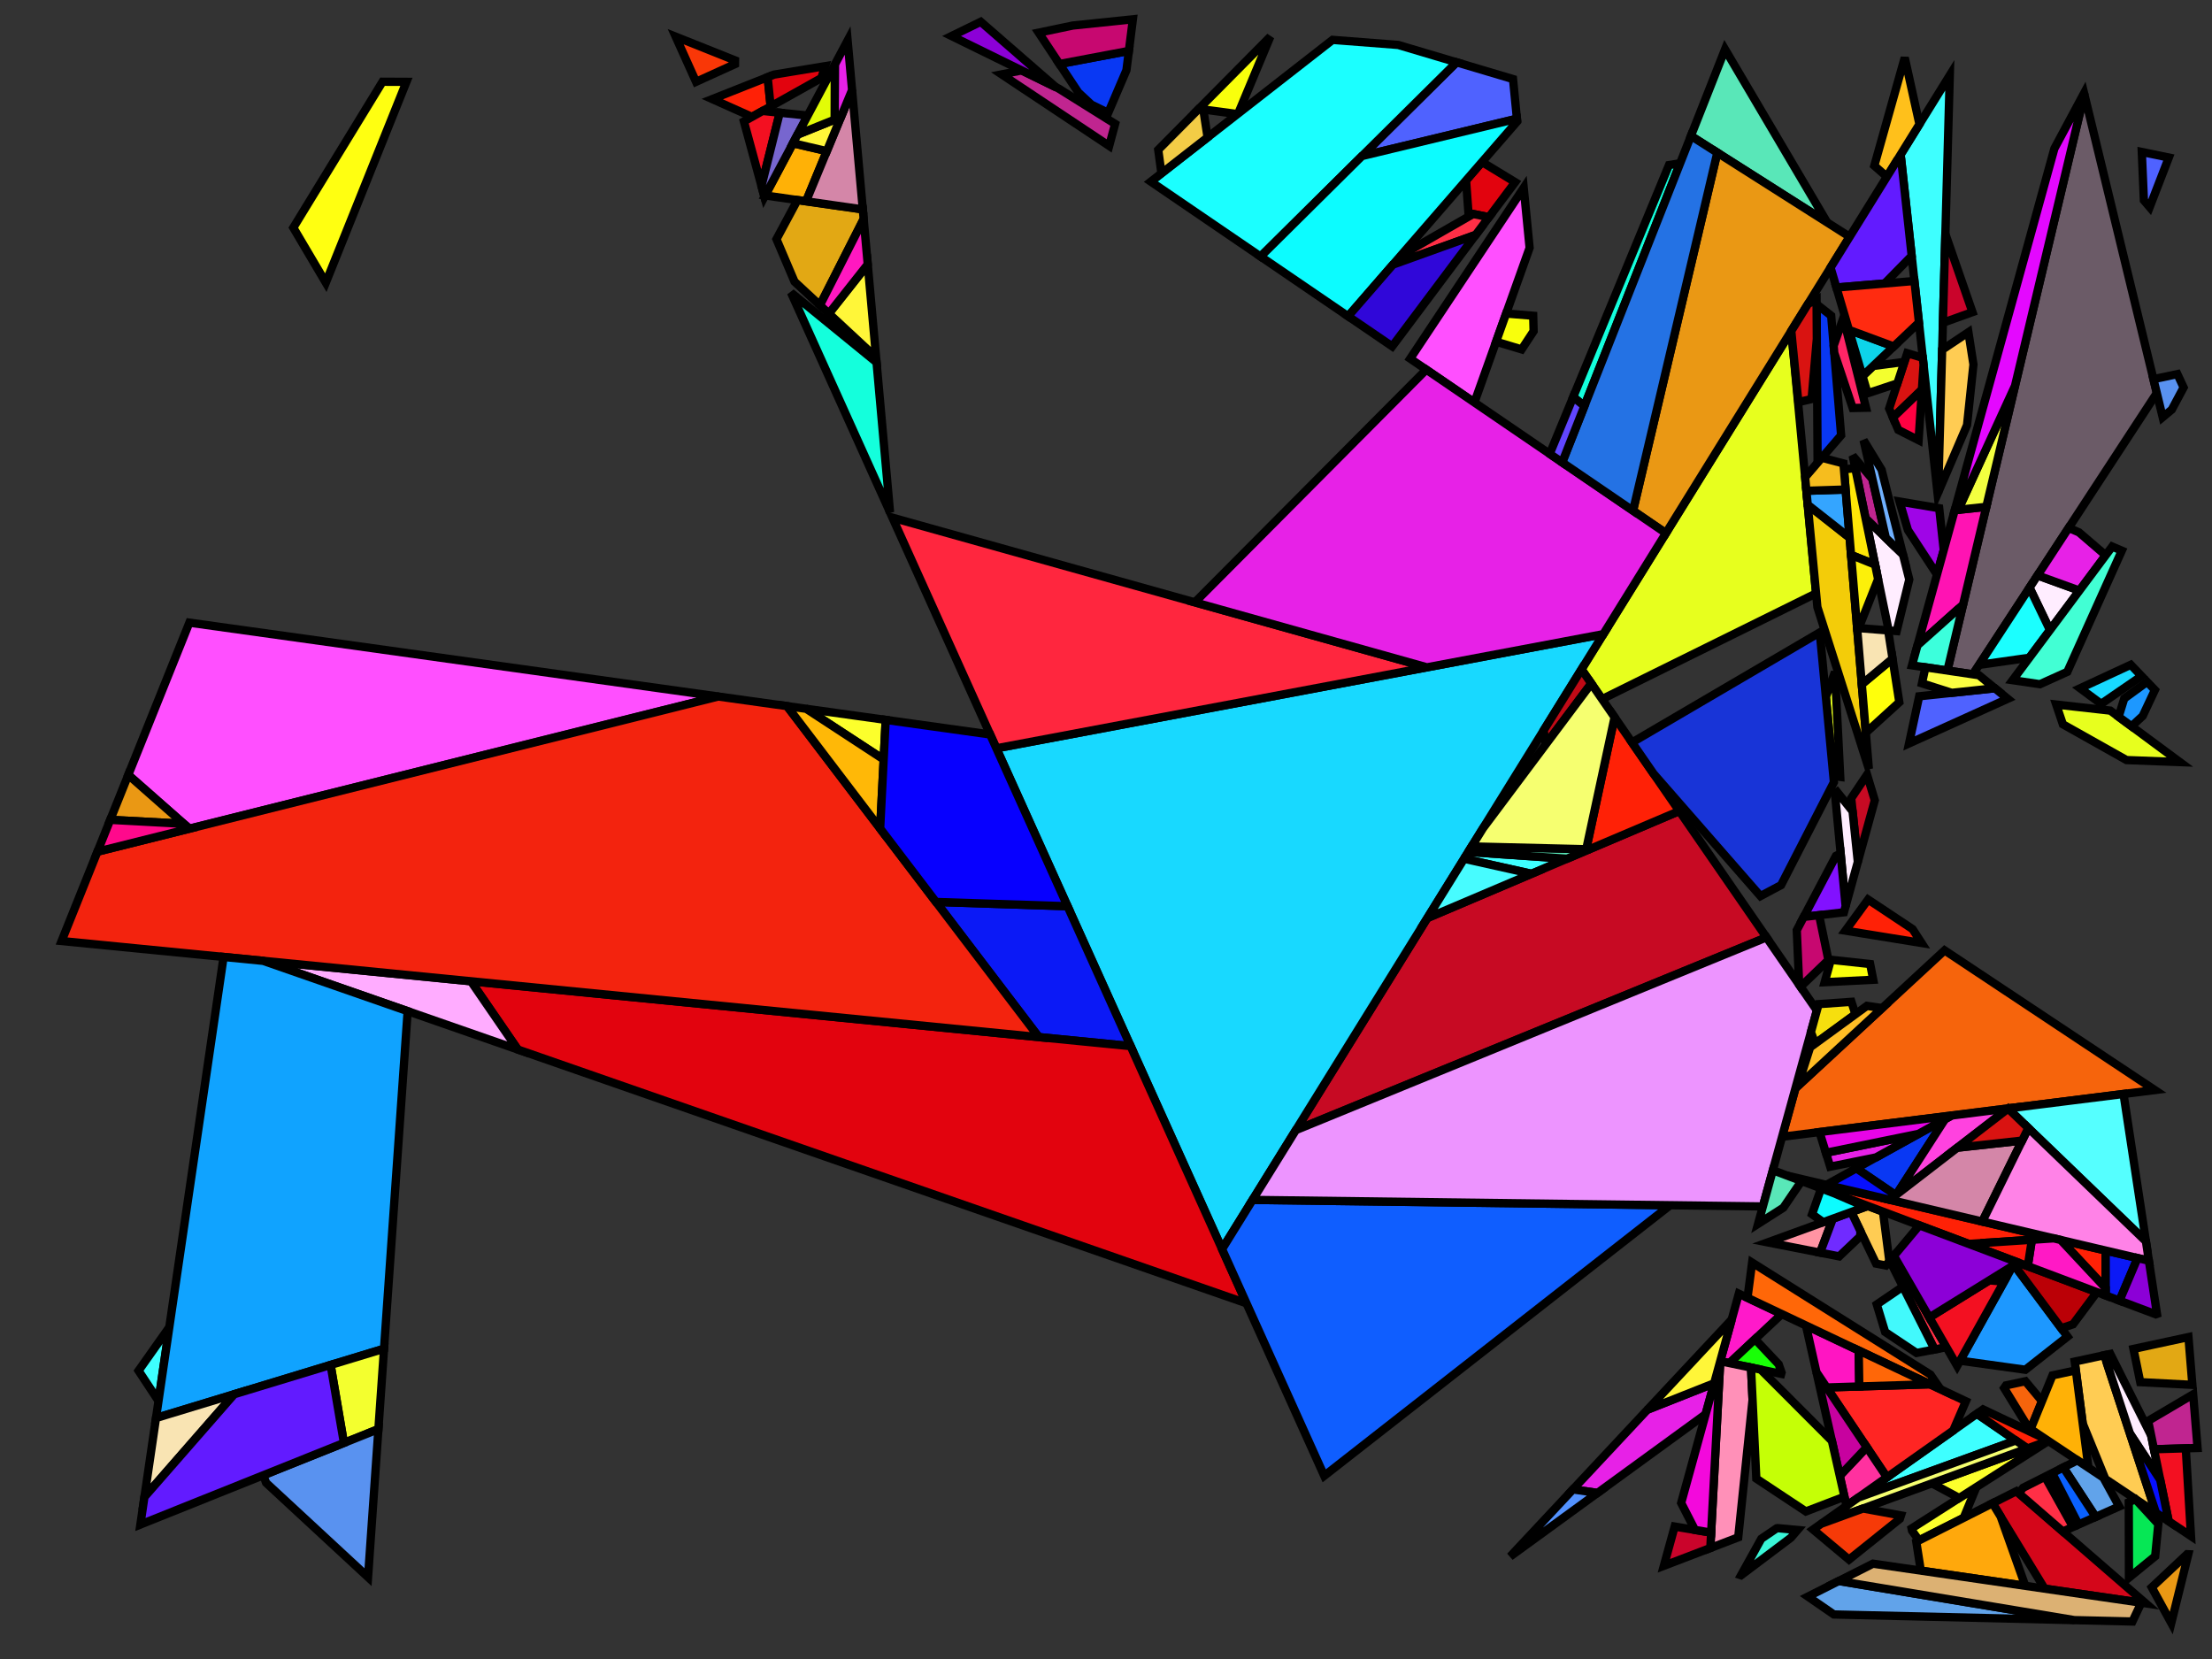 <?xml version="1.0" encoding="iso-8859-1" standalone="no"?>
<!DOCTYPE svg PUBLIC "-//W3C//DTD SVG 1.0//EN" "http://www.w3.org/TR/2001/REC-SVG-20010904/DTD/svg10.dtd">
<svg xmlns="http://www.w3.org/2000/svg" width="800" height="600">
<rect width="100%" height="100%" fill="#333333" stroke="none"/>
<path style="fill:rgb(0, 0, 0);fill-opacity:0.0;fill-rule:evenodd;stroke:rgb(0, 0, 0);stroke-width:0.0;" d="M 0, 600 L 800, 600 L 800, 0 L 0, 0 z "/>
<path style="fill:rgb(231, 255, 30);fill-opacity:1.0;fill-rule:evenodd;stroke:rgb(0, 0, 0);stroke-width:3.0;" d="M 665.547, 280.981 L 663.051, 280.674 L 660.349, 252.064 L 663.65, 243.023 z "/>
<path style="fill:rgb(231, 255, 30);fill-opacity:1.0;fill-rule:evenodd;stroke:rgb(0, 0, 0);stroke-width:3.0;" d="M 763.218, 257 L 788.383, 275.619 L 769.094, 274.89 L 746.068, 261.955 L 743.659, 254.812 z "/>
<path style="fill:rgb(231, 255, 30);fill-opacity:1.0;fill-rule:evenodd;stroke:rgb(0, 0, 0);stroke-width:3.0;" d="M 656.813, 214.607 L 579.412, 252.845 L 571.975, 242.068 L 647.849, 119.677 z "/>
<path style="fill:rgb(255, 79, 255);fill-opacity:1.0;fill-rule:evenodd;stroke:rgb(0, 0, 0);stroke-width:3.0;" d="M 259.774, 251.9 L 68.479, 299.707 L 46.392, 280.252 L 68.492, 225.187 z "/>
<path style="fill:rgb(255, 79, 255);fill-opacity:1.0;fill-rule:evenodd;stroke:rgb(0, 0, 0);stroke-width:3.0;" d="M 553.202, 89.635 L 533.237, 145.559 L 510.015, 129.711 L 551.07, 67.921 z "/>
<path style="fill:rgb(246, 100, 12);fill-opacity:1.0;fill-rule:evenodd;stroke:rgb(0, 0, 0);stroke-width:3.0;" d="M 738.515, 506.739 L 734.399, 516.851 L 733.604, 516.32 L 724.816, 502.008 L 725.482, 501.05 L 732.508, 499.538 z "/>
<path style="fill:rgb(246, 100, 12);fill-opacity:1.0;fill-rule:evenodd;stroke:rgb(0, 0, 0);stroke-width:3.0;" d="M 779.314, 394.233 L 644.514, 411.122 L 649.344, 393.592 L 703.286, 343.713 z "/>
<path style="fill:rgb(62, 255, 255);fill-opacity:1.0;fill-rule:evenodd;stroke:rgb(0, 0, 0);stroke-width:3.0;" d="M 729.043, 520.972 L 672.077, 541.613 L 714.967, 511.312 z "/>
<path style="fill:rgb(62, 255, 255);fill-opacity:1.0;fill-rule:evenodd;stroke:rgb(0, 0, 0);stroke-width:3.0;" d="M 566.717, 310.577 L 553.894, 316.023 L 529.501, 310.581 L 531.025, 308.122 z "/>
<path style="fill:rgb(62, 255, 255);fill-opacity:1.0;fill-rule:evenodd;stroke:rgb(0, 0, 0);stroke-width:3.0;" d="M 57.325, 506.669 L 50.107, 495.733 L 61.234, 479.998 z "/>
<path style="fill:rgb(62, 255, 255);fill-opacity:1.0;fill-rule:evenodd;stroke:rgb(0, 0, 0);stroke-width:3.0;" d="M 700.971, 178.073 L 700.761, 178.563 L 687.397, 55.884 L 705.166, 27.221 z "/>
<path style="fill:rgb(212, 6, 26);fill-opacity:1.0;fill-rule:evenodd;stroke:rgb(0, 0, 0);stroke-width:3.0;" d="M 776.041, 579.885 L 739.459, 574.559 L 720.632, 543.665 L 729.242, 539.311 z "/>
<path style="fill:rgb(252, 255, 44);fill-opacity:1.0;fill-rule:evenodd;stroke:rgb(0, 0, 0);stroke-width:3.0;" d="M 710.187, 548.946 L 694.042, 557.109 L 691.514, 553.601 L 691.347, 552.791 L 714.791, 537.804 z "/>
<path style="fill:rgb(252, 255, 44);fill-opacity:1.0;fill-rule:evenodd;stroke:rgb(0, 0, 0);stroke-width:3.0;" d="M 320.32, 260.355 L 319.592, 274.674 L 291.564, 256.339 z "/>
<path style="fill:rgb(252, 255, 44);fill-opacity:1.0;fill-rule:evenodd;stroke:rgb(0, 0, 0);stroke-width:3.0;" d="M 740.842, 521.151 L 708.585, 541.771 L 698.7, 536.473 L 740.776, 521.107 z "/>
<path style="fill:rgb(159, 5, 231);fill-opacity:1.0;fill-rule:evenodd;stroke:rgb(0, 0, 0);stroke-width:3.0;" d="M 701.332, 183.804 L 702.981, 198.944 L 700.544, 207.787 L 690.027, 191.71 L 686.984, 181.387 z "/>
<path style="fill:rgb(199, 10, 35);fill-opacity:1.0;fill-rule:evenodd;stroke:rgb(0, 0, 0);stroke-width:3.0;" d="M 638.873, 339.014 L 468.658, 408.725 L 516.204, 332.031 L 607.343, 293.322 z "/>
<path style="fill:rgb(199, 10, 35);fill-opacity:1.0;fill-rule:evenodd;stroke:rgb(0, 0, 0);stroke-width:3.0;" d="M 678.041, 289.451 L 671.907, 311.713 L 669.521, 288.701 L 675.247, 280.178 z "/>
<path style="fill:rgb(255, 25, 202);fill-opacity:1.0;fill-rule:evenodd;stroke:rgb(0, 0, 0);stroke-width:3.0;" d="M 644.395, 475.245 L 625.487, 492.98 L 622.149, 492.284 L 628.871, 467.891 z "/>
<path style="fill:rgb(24, 217, 255);fill-opacity:1.0;fill-rule:evenodd;stroke:rgb(0, 0, 0);stroke-width:3.0;" d="M 774.532, 244.519 L 759.915, 254.556 L 752.304, 248.925 L 770.613, 240.428 z "/>
<path style="fill:rgb(24, 217, 255);fill-opacity:1.0;fill-rule:evenodd;stroke:rgb(0, 0, 0);stroke-width:3.0;" d="M 441.976, 451.765 L 360.355, 270.637 L 579.86, 229.349 z "/>
<path style="fill:rgb(255, 204, 83);fill-opacity:1.0;fill-rule:evenodd;stroke:rgb(0, 0, 0);stroke-width:3.0;" d="M 713.721, 131.828 L 711.41, 153.734 L 700.971, 178.073 L 702.405, 126.498 L 711.899, 120.147 z "/>
<path style="fill:rgb(255, 204, 83);fill-opacity:1.0;fill-rule:evenodd;stroke:rgb(0, 0, 0);stroke-width:3.0;" d="M 779.71, 547.094 L 761.427, 534.89 L 753.246, 514.82 L 750.345, 492.441 L 761.043, 490.133 z "/>
<path style="fill:rgb(255, 204, 83);fill-opacity:1.0;fill-rule:evenodd;stroke:rgb(0, 0, 0);stroke-width:3.0;" d="M 681.006, 438.216 L 683.315, 456.151 L 682.031, 457.688 L 678.508, 456.998 L 669.533, 438.342 L 675.539, 436.159 z "/>
<path style="fill:rgb(255, 168, 12);fill-opacity:1.0;fill-rule:evenodd;stroke:rgb(0, 0, 0);stroke-width:3.0;" d="M 723.565, 548.478 L 732.473, 573.542 L 694.686, 568.041 L 693.055, 557.608 L 720.632, 543.665 z "/>
<path style="fill:rgb(255, 33, 6);fill-opacity:1.0;fill-rule:evenodd;stroke:rgb(0, 0, 0);stroke-width:3.0;" d="M 761.545, 452.282 L 761.554, 465.886 L 745.283, 448.457 z "/>
<path style="fill:rgb(255, 33, 6);fill-opacity:1.0;fill-rule:evenodd;stroke:rgb(0, 0, 0);stroke-width:3.0;" d="M 733.533, 445.693 L 741.571, 447.944 L 712.001, 449.878 L 646.424, 425.204 z "/>
<path style="fill:rgb(255, 33, 6);fill-opacity:1.0;fill-rule:evenodd;stroke:rgb(0, 0, 0);stroke-width:3.0;" d="M 607.343, 293.322 L 574.767, 307.158 L 573.678, 307.132 L 583.937, 259.402 z "/>
<path style="fill:rgb(255, 33, 6);fill-opacity:1.0;fill-rule:evenodd;stroke:rgb(0, 0, 0);stroke-width:3.0;" d="M 278.714, 38.497 L 271.974, 42.27 L 257.61, 35.838 L 277.633, 27.901 z "/>
<path style="fill:rgb(255, 33, 6);fill-opacity:1.0;fill-rule:evenodd;stroke:rgb(0, 0, 0);stroke-width:3.0;" d="M 691.706, 336.018 L 694.96, 341.048 L 667.425, 336.584 L 675.623, 325.332 z "/>
<path style="fill:rgb(255, 33, 6);fill-opacity:1.0;fill-rule:evenodd;stroke:rgb(0, 0, 0);stroke-width:3.0;" d="M 739.719, 520.402 L 740.776, 521.107 L 733.247, 523.857 L 714.967, 511.312 L 717.201, 509.734 z "/>
<path style="fill:rgb(255, 148, 163);fill-opacity:1.0;fill-rule:evenodd;stroke:rgb(0, 0, 0);stroke-width:3.0;" d="M 658.268, 453.034 L 639.323, 449.324 L 662.879, 440.761 z "/>
<path style="fill:rgb(11, 25, 246);fill-opacity:1.0;fill-rule:evenodd;stroke:rgb(0, 0, 0);stroke-width:3.0;" d="M 386.094, 327.756 L 408.891, 378.344 L 375.697, 375.08 L 338.516, 326.2 z "/>
<path style="fill:rgb(11, 25, 246);fill-opacity:1.0;fill-rule:evenodd;stroke:rgb(0, 0, 0);stroke-width:3.0;" d="M 773.081, 454.996 L 766.552, 470.403 L 761.555, 468.523 L 761.545, 452.282 z "/>
<path style="fill:rgb(107, 91, 103);fill-opacity:1.0;fill-rule:evenodd;stroke:rgb(0, 0, 0);stroke-width:3.0;" d="M 780.04, 142.155 L 713.528, 243.88 L 704.303, 242.518 L 753.82, 34.056 z "/>
<path style="fill:rgb(226, 3, 14);fill-opacity:1.0;fill-rule:evenodd;stroke:rgb(0, 0, 0);stroke-width:3.0;" d="M 408.891, 378.344 L 450.804, 471.355 L 187.275, 379.576 L 170.316, 354.889 z "/>
<path style="fill:rgb(226, 3, 14);fill-opacity:1.0;fill-rule:evenodd;stroke:rgb(0, 0, 0);stroke-width:3.0;" d="M 297.051, 28.232 L 278.714, 38.497 L 277.633, 27.901 L 279.954, 26.981 L 298.437, 23.92 z "/>
<path style="fill:rgb(226, 3, 14);fill-opacity:1.0;fill-rule:evenodd;stroke:rgb(0, 0, 0);stroke-width:3.0;" d="M 547.978, 65.882 L 538.493, 78.548 L 531.088, 77.052 L 530.221, 65.237 L 535.988, 58.592 z "/>
<path style="fill:rgb(255, 255, 17);fill-opacity:1.0;fill-rule:evenodd;stroke:rgb(0, 0, 0);stroke-width:3.0;" d="M 146.988, 29.605 L 117.838, 102.236 L 106.078, 82.345 L 138.346, 29.565 z "/>
<path style="fill:rgb(255, 172, 255);fill-opacity:1.0;fill-rule:evenodd;stroke:rgb(0, 0, 0);stroke-width:3.0;" d="M 170.316, 354.889 L 187.275, 379.576 L 95.18, 347.502 z "/>
<path style="fill:rgb(255, 192, 27);fill-opacity:1.0;fill-rule:evenodd;stroke:rgb(0, 0, 0);stroke-width:3.0;" d="M 694.193, 44.922 L 682.419, 63.913 L 677.872, 59.947 L 688.872, 20.844 z "/>
<path style="fill:rgb(112, 43, 255);fill-opacity:1.0;fill-rule:evenodd;stroke:rgb(0, 0, 0);stroke-width:3.0;" d="M 672.856, 445.25 L 672.763, 447.157 L 665.163, 454.384 L 658.268, 453.034 L 662.879, 440.761 L 669.533, 438.342 z "/>
<path style="fill:rgb(29, 152, 255);fill-opacity:1.0;fill-rule:evenodd;stroke:rgb(0, 0, 0);stroke-width:3.0;" d="M 779.351, 249.549 L 774.944, 258.93 L 770.899, 262.683 L 766.232, 259.23 L 768.268, 252.619 L 776.532, 246.607 z "/>
<path style="fill:rgb(29, 152, 255);fill-opacity:1.0;fill-rule:evenodd;stroke:rgb(0, 0, 0);stroke-width:3.0;" d="M 747.74, 483.41 L 732.5, 495.389 L 708.892, 492.097 L 728.264, 457.273 z "/>
<path style="fill:rgb(255, 37, 35);fill-opacity:1.0;fill-rule:evenodd;stroke:rgb(0, 0, 0);stroke-width:3.0;" d="M 710.981, 506.788 L 706.415, 517.354 L 682.437, 534.293 L 660.642, 501.798 L 698.014, 500.645 z "/>
<path style="fill:rgb(255, 38, 62);fill-opacity:1.0;fill-rule:evenodd;stroke:rgb(0, 0, 0);stroke-width:3.0;" d="M 516.069, 241.348 L 360.355, 270.637 L 322.767, 187.226 z "/>
<path style="fill:rgb(249, 255, 12);fill-opacity:1.0;fill-rule:evenodd;stroke:rgb(0, 0, 0);stroke-width:3.0;" d="M 676.365, 348.655 L 677.482, 354.344 L 659.918, 355.219 L 662.15, 347.122 z "/>
<path style="fill:rgb(249, 255, 12);fill-opacity:1.0;fill-rule:evenodd;stroke:rgb(0, 0, 0);stroke-width:3.0;" d="M 554.502, 114.192 L 554.649, 119.77 L 550.317, 126.364 L 541.083, 123.583 L 544.72, 113.394 z "/>
<path style="fill:rgb(249, 255, 12);fill-opacity:1.0;fill-rule:evenodd;stroke:rgb(0, 0, 0);stroke-width:3.0;" d="M 447.811, 41.045 L 447.542, 41.255 L 433.552, 39.371 L 459.421, 13.262 z "/>
<path style="fill:rgb(255, 47, 70);fill-opacity:1.0;fill-rule:evenodd;stroke:rgb(0, 0, 0);stroke-width:3.0;" d="M 703.95, 487.236 L 699.678, 488.054 L 683.485, 455.948 L 684.953, 454.19 z "/>
<path style="fill:rgb(255, 47, 70);fill-opacity:1.0;fill-rule:evenodd;stroke:rgb(0, 0, 0);stroke-width:3.0;" d="M 538.493, 78.548 L 533.707, 84.939 L 503.769, 95.71 L 506.657, 92.383 L 532.781, 77.394 z "/>
<path style="fill:rgb(255, 47, 70);fill-opacity:1.0;fill-rule:evenodd;stroke:rgb(0, 0, 0);stroke-width:3.0;" d="M 749.747, 552.244 L 746.054, 553.886 L 730.118, 540.07 L 731.674, 538.082 L 739.609, 534.07 z "/>
<path style="fill:rgb(243, 35, 14);fill-opacity:1.0;fill-rule:evenodd;stroke:rgb(0, 0, 0);stroke-width:3.0;" d="M 284.638, 255.372 L 375.697, 375.08 L 22.278, 340.335 L 35.251, 308.011 L 259.774, 251.9 z "/>
<path style="fill:rgb(243, 204, 9);fill-opacity:1.0;fill-rule:evenodd;stroke:rgb(0, 0, 0);stroke-width:3.0;" d="M 668.945, 194.487 L 675.892, 278.059 L 657.279, 219.548 L 653.786, 182.557 z "/>
<path style="fill:rgb(255, 177, 6);fill-opacity:1.0;fill-rule:evenodd;stroke:rgb(0, 0, 0);stroke-width:3.0;" d="M 299.03, 54.658 L 291.53, 72.802 L 276.742, 70.69 L 286.787, 51.808 z "/>
<path style="fill:rgb(255, 177, 6);fill-opacity:1.0;fill-rule:evenodd;stroke:rgb(0, 0, 0);stroke-width:3.0;" d="M 755.32, 530.814 L 734.399, 516.851 L 742.305, 497.43 L 750.756, 495.611 z "/>
<path style="fill:rgb(255, 237, 255);fill-opacity:1.0;fill-rule:evenodd;stroke:rgb(0, 0, 0);stroke-width:3.0;" d="M 688.229, 200.522 L 690.516, 209.599 L 685.952, 228.239 L 683.056, 228.012 L 674.7, 187.411 z "/>
<path style="fill:rgb(255, 237, 255);fill-opacity:1.0;fill-rule:evenodd;stroke:rgb(0, 0, 0);stroke-width:3.0;" d="M 752.047, 213.587 L 741.393, 227.884 L 734.016, 212.545 L 736.915, 208.11 z "/>
<path style="fill:rgb(255, 237, 255);fill-opacity:1.0;fill-rule:evenodd;stroke:rgb(0, 0, 0);stroke-width:3.0;" d="M 778.003, 519.191 L 781.272, 535.182 L 770.339, 518.498 L 761.96, 492.929 L 761.424, 490.051 L 763.213, 489.665 z "/>
<path style="fill:rgb(255, 237, 255);fill-opacity:1.0;fill-rule:evenodd;stroke:rgb(0, 0, 0);stroke-width:3.0;" d="M 670.008, 293.394 L 671.907, 311.713 L 667.494, 327.728 L 663.662, 287.144 L 664.461, 286.474 z "/>
<path style="fill:rgb(15, 94, 255);fill-opacity:1.0;fill-rule:evenodd;stroke:rgb(0, 0, 0);stroke-width:3.0;" d="M 604.023, 435.896 L 478.923, 533.754 L 441.976, 451.765 L 453.011, 433.965 z "/>
<path style="fill:rgb(79, 98, 255);fill-opacity:1.0;fill-rule:evenodd;stroke:rgb(0, 0, 0);stroke-width:3.0;" d="M 726.125, 252.722 L 690.433, 268.87 L 694.096, 251.828 L 721.474, 248.918 z "/>
<path style="fill:rgb(79, 98, 255);fill-opacity:1.0;fill-rule:evenodd;stroke:rgb(0, 0, 0);stroke-width:3.0;" d="M 547.208, 28.599 L 548.616, 42.935 L 492.579, 56.435 L 526.79, 22.53 z "/>
<path style="fill:rgb(79, 98, 255);fill-opacity:1.0;fill-rule:evenodd;stroke:rgb(0, 0, 0);stroke-width:3.0;" d="M 784.381, 56.976 L 777.462, 74.903 L 775.367, 72.447 L 774.611, 54.959 z "/>
<path style="fill:rgb(52, 165, 255);fill-opacity:1.0;fill-rule:evenodd;stroke:rgb(0, 0, 0);stroke-width:3.0;" d="M 668.945, 194.487 L 653.786, 182.557 L 653.309, 177.503 L 667.495, 177.043 z "/>
<path style="fill:rgb(192, 37, 144);fill-opacity:1.0;fill-rule:evenodd;stroke:rgb(0, 0, 0);stroke-width:3.0;" d="M 794.777, 523.67 L 779.016, 524.148 L 776.917, 513.879 L 793.185, 504.281 z "/>
<path style="fill:rgb(192, 37, 144);fill-opacity:1.0;fill-rule:evenodd;stroke:rgb(0, 0, 0);stroke-width:3.0;" d="M 677.202, 173.298 L 682.038, 194.522 L 674.7, 187.411 L 670.048, 164.809 z "/>
<path style="fill:rgb(192, 37, 144);fill-opacity:1.0;fill-rule:evenodd;stroke:rgb(0, 0, 0);stroke-width:3.0;" d="M 382.847, 32.014 L 403.293, 44.798 L 401.147, 52.77 L 362.264, 26.895 L 369.486, 25.462 z "/>
<path style="fill:rgb(27, 255, 255);fill-opacity:1.0;fill-rule:evenodd;stroke:rgb(0, 0, 0);stroke-width:3.0;" d="M 741.393, 227.884 L 733.941, 237.883 L 715.764, 240.459 L 734.016, 212.545 z "/>
<path style="fill:rgb(27, 255, 255);fill-opacity:1.0;fill-rule:evenodd;stroke:rgb(0, 0, 0);stroke-width:3.0;" d="M 505.671, 16.253 L 526.79, 22.53 L 455.904, 92.781 L 416.211, 65.692 L 481.945, 14.42 z "/>
<path style="fill:rgb(85, 255, 255);fill-opacity:1.0;fill-rule:evenodd;stroke:rgb(0, 0, 0);stroke-width:3.0;" d="M 776.103, 448.934 L 726.254, 400.93 L 726.33, 400.872 L 767.997, 395.651 z "/>
<path style="fill:rgb(16, 163, 255);fill-opacity:1.0;fill-rule:evenodd;stroke:rgb(0, 0, 0);stroke-width:3.0;" d="M 95.18, 347.502 L 147.432, 365.7 L 138.89, 487.788 L 56.42, 512.845 L 80.862, 346.095 z "/>
<path style="fill:rgb(20, 255, 220);fill-opacity:1.0;fill-rule:evenodd;stroke:rgb(0, 0, 0);stroke-width:3.0;" d="M 573.019, 146.876 L 568.974, 143.562 L 603.606, 59.701 L 607.646, 59.04 z "/>
<path style="fill:rgb(20, 255, 220);fill-opacity:1.0;fill-rule:evenodd;stroke:rgb(0, 0, 0);stroke-width:3.0;" d="M 317.017, 131.048 L 321.894, 185.287 L 286.09, 105.834 z "/>
<path style="fill:rgb(9, 56, 243);fill-opacity:1.0;fill-rule:evenodd;stroke:rgb(0, 0, 0);stroke-width:3.0;" d="M 685.81, 432.11 L 685.632, 432.247 L 671.365, 422.531 L 703.452, 404.768 z "/>
<path style="fill:rgb(9, 56, 243);fill-opacity:1.0;fill-rule:evenodd;stroke:rgb(0, 0, 0);stroke-width:3.0;" d="M 662.268, 114.171 L 665.865, 157.433 L 657.359, 167.336 L 656.996, 110.034 z "/>
<path style="fill:rgb(9, 56, 243);fill-opacity:1.0;fill-rule:evenodd;stroke:rgb(0, 0, 0);stroke-width:3.0;" d="M 407.393, 25.391 L 400.796, 40.815 L 394.707, 37.829 L 389.986, 33.425 L 383.169, 23.143 L 408.275, 18.408 z "/>
<path style="fill:rgb(237, 148, 255);fill-opacity:1.0;fill-rule:evenodd;stroke:rgb(0, 0, 0);stroke-width:3.0;" d="M 657.104, 365.434 L 637.569, 436.325 L 453.011, 433.965 L 468.658, 408.725 L 638.873, 339.014 z "/>
<path style="fill:rgb(255, 49, 159);fill-opacity:1.0;fill-rule:evenodd;stroke:rgb(0, 0, 0);stroke-width:3.0;" d="M 682.437, 534.293 L 667.817, 544.622 L 665.373, 533.755 L 675.139, 523.412 z "/>
<path style="fill:rgb(199, 2, 159);fill-opacity:1.0;fill-rule:evenodd;stroke:rgb(0, 0, 0);stroke-width:3.0;" d="M 675.139, 523.412 L 665.373, 533.755 L 656.948, 496.29 z "/>
<path style="fill:rgb(25, 255, 7);fill-opacity:1.0;fill-rule:evenodd;stroke:rgb(0, 0, 0);stroke-width:3.0;" d="M 643.294, 493.423 L 644.331, 496.42 L 644.199, 496.88 L 625.487, 492.98 L 634.714, 484.325 z "/>
<path style="fill:rgb(243, 204, 70);fill-opacity:1.0;fill-rule:evenodd;stroke:rgb(0, 0, 0);stroke-width:3.0;" d="M 435.194, 39.592 L 436.737, 49.683 L 420.054, 62.695 L 418.892, 54.167 L 433.552, 39.371 z "/>
<path style="fill:rgb(255, 37, 102);fill-opacity:1.0;fill-rule:evenodd;stroke:rgb(0, 0, 0);stroke-width:3.0;" d="M 674.858, 147.464 L 670.049, 147.558 L 663.388, 127.639 L 663.172, 125.045 L 666.677, 115 z "/>
<path style="fill:rgb(89, 231, 184);fill-opacity:1.0;fill-rule:evenodd;stroke:rgb(0, 0, 0);stroke-width:3.0;" d="M 651.547, 427.132 L 644.971, 436.786 L 635.836, 442.615 L 641.177, 423.23 z "/>
<path style="fill:rgb(89, 231, 184);fill-opacity:1.0;fill-rule:evenodd;stroke:rgb(0, 0, 0);stroke-width:3.0;" d="M 574.767, 307.158 L 566.717, 310.577 L 531.025, 308.122 L 532.265, 306.123 z "/>
<path style="fill:rgb(89, 231, 184);fill-opacity:1.0;fill-rule:evenodd;stroke:rgb(0, 0, 0);stroke-width:3.0;" d="M 660.826, 80.46 L 611.545, 49.151 L 623.888, 17.841 z "/>
<path style="fill:rgb(255, 21, 194);fill-opacity:1.0;fill-rule:evenodd;stroke:rgb(0, 0, 0);stroke-width:3.0;" d="M 672.228, 488.43 L 672.431, 501.434 L 660.642, 501.798 L 656.948, 496.29 L 653.148, 479.391 z "/>
<path style="fill:rgb(255, 103, 8);fill-opacity:1.0;fill-rule:evenodd;stroke:rgb(0, 0, 0);stroke-width:3.0;" d="M 698.179, 497.153 L 701.8, 502.439 L 632.005, 469.376 L 633.678, 456.632 z "/>
<path style="fill:rgb(255, 103, 8);fill-opacity:1.0;fill-rule:evenodd;stroke:rgb(0, 0, 0);stroke-width:3.0;" d="M 698.014, 500.645 L 672.431, 501.434 L 672.228, 488.43 z "/>
<path style="fill:rgb(24, 52, 215);fill-opacity:1.0;fill-rule:evenodd;stroke:rgb(0, 0, 0);stroke-width:3.0;" d="M 663.26, 282.893 L 644.145, 320.111 L 636.699, 324.075 L 598.066, 279.878 L 590.234, 268.527 L 658.146, 228.724 z "/>
<path style="fill:rgb(234, 152, 20);fill-opacity:1.0;fill-rule:evenodd;stroke:rgb(0, 0, 0);stroke-width:3.0;" d="M 66.471, 297.938 L 39.869, 296.504 L 46.392, 280.252 z "/>
<path style="fill:rgb(234, 152, 20);fill-opacity:1.0;fill-rule:evenodd;stroke:rgb(0, 0, 0);stroke-width:3.0;" d="M 668.958, 85.627 L 602.5, 192.829 L 590.61, 184.714 L 621.089, 55.214 z "/>
<path style="fill:rgb(234, 152, 20);fill-opacity:1.0;fill-rule:evenodd;stroke:rgb(0, 0, 0);stroke-width:3.0;" d="M 791.429, 562.113 L 785.271, 586.986 L 778.214, 574.083 L 791.008, 562.091 z "/>
<path style="fill:rgb(226, 168, 20);fill-opacity:1.0;fill-rule:evenodd;stroke:rgb(0, 0, 0);stroke-width:3.0;" d="M 312.045, 75.733 L 312.358, 79.216 L 296.54, 110.399 L 287.349, 101.859 L 280.823, 86.499 L 288.414, 72.357 z "/>
<path style="fill:rgb(226, 168, 20);fill-opacity:1.0;fill-rule:evenodd;stroke:rgb(0, 0, 0);stroke-width:3.0;" d="M 792.903, 500.859 L 774.053, 499.873 L 771.597, 487.856 L 791.483, 483.566 z "/>
<path style="fill:rgb(246, 223, 14);fill-opacity:1.0;fill-rule:evenodd;stroke:rgb(0, 0, 0);stroke-width:3.0;" d="M 671.041, 366.817 L 656.511, 377.417 L 654.944, 373.27 L 657.731, 363.156 L 669.593, 362.32 z "/>
<path style="fill:rgb(243, 16, 33);fill-opacity:1.0;fill-rule:evenodd;stroke:rgb(0, 0, 0);stroke-width:3.0;" d="M 282.011, 40.759 L 275.399, 67.273 L 269.046, 43.909 L 275.808, 40.124 z "/>
<path style="fill:rgb(243, 16, 33);fill-opacity:1.0;fill-rule:evenodd;stroke:rgb(0, 0, 0);stroke-width:3.0;" d="M 724.789, 463.52 L 707.836, 493.996 L 697.768, 476.482 L 719.454, 463.055 z "/>
<path style="fill:rgb(243, 16, 33);fill-opacity:1.0;fill-rule:evenodd;stroke:rgb(0, 0, 0);stroke-width:3.0;" d="M 792.403, 555.566 L 784.339, 550.183 L 779.016, 524.148 L 790.518, 523.799 z "/>
<path style="fill:rgb(255, 66, 223);fill-opacity:1.0;fill-rule:evenodd;stroke:rgb(0, 0, 0);stroke-width:3.0;" d="M 685.81, 432.11 L 703.452, 404.768 L 705.857, 403.437 L 726.33, 400.872 z "/>
<path style="fill:rgb(119, 102, 207);fill-opacity:1.0;fill-rule:evenodd;stroke:rgb(0, 0, 0);stroke-width:3.0;" d="M 292.114, 41.794 L 276.468, 71.204 L 275.399, 67.273 L 282.011, 40.759 z "/>
<path style="fill:rgb(7, 16, 255);fill-opacity:1.0;fill-rule:evenodd;stroke:rgb(0, 0, 0);stroke-width:3.0;" d="M 781.272, 535.182 L 784.339, 550.183 L 779.71, 547.094 L 770.339, 518.498 z "/>
<path style="fill:rgb(7, 16, 255);fill-opacity:1.0;fill-rule:evenodd;stroke:rgb(0, 0, 0);stroke-width:3.0;" d="M 685.632, 432.247 L 683.466, 433.917 L 660.538, 428.524 L 671.365, 422.531 z "/>
<path style="fill:rgb(192, 10, 22);fill-opacity:1.0;fill-rule:evenodd;stroke:rgb(0, 0, 0);stroke-width:3.0;" d="M 575.52, 247.205 L 559.023, 269.245 L 558.293, 264.138 L 571.975, 242.068 z "/>
<path style="fill:rgb(255, 9, 140);fill-opacity:1.0;fill-rule:evenodd;stroke:rgb(0, 0, 0);stroke-width:3.0;" d="M 66.471, 297.938 L 68.479, 299.707 L 35.251, 308.011 L 39.869, 296.504 z "/>
<path style="fill:rgb(130, 17, 255);fill-opacity:1.0;fill-rule:evenodd;stroke:rgb(0, 0, 0);stroke-width:3.0;" d="M 667.494, 327.728 L 666.883, 329.945 L 652.359, 331.614 L 663.992, 309.544 L 665.691, 308.64 z "/>
<path style="fill:rgb(212, 134, 168);fill-opacity:1.0;fill-rule:evenodd;stroke:rgb(0, 0, 0);stroke-width:3.0;" d="M 716.932, 441.789 L 683.466, 433.917 L 707.906, 415.075 L 731.334, 412.508 z "/>
<path style="fill:rgb(212, 134, 168);fill-opacity:1.0;fill-rule:evenodd;stroke:rgb(0, 0, 0);stroke-width:3.0;" d="M 312.045, 75.733 L 291.53, 72.802 L 308.164, 32.564 z "/>
<path style="fill:rgb(112, 177, 255);fill-opacity:1.0;fill-rule:evenodd;stroke:rgb(0, 0, 0);stroke-width:3.0;" d="M 680.51, 169.894 L 688.229, 200.522 L 682.038, 194.522 L 673.994, 159.22 z "/>
<path style="fill:rgb(199, 8, 112);fill-opacity:1.0;fill-rule:evenodd;stroke:rgb(0, 0, 0);stroke-width:3.0;" d="M 661.269, 347.21 L 651.194, 356.87 L 650.694, 356.145 L 649.826, 336.42 L 652.359, 331.614 L 657.901, 330.977 z "/>
<path style="fill:rgb(199, 8, 112);fill-opacity:1.0;fill-rule:evenodd;stroke:rgb(0, 0, 0);stroke-width:3.0;" d="M 408.275, 18.408 L 383.169, 23.143 L 375.655, 11.807 L 388.02, 9.229 L 409.72, 6.98 z "/>
<path style="fill:rgb(255, 130, 231);fill-opacity:1.0;fill-rule:evenodd;stroke:rgb(0, 0, 0);stroke-width:3.0;" d="M 776.103, 448.934 L 777.171, 455.958 L 716.932, 441.789 L 733.566, 407.971 z "/>
<path style="fill:rgb(231, 33, 231);fill-opacity:1.0;fill-rule:evenodd;stroke:rgb(0, 0, 0);stroke-width:3.0;" d="M 678.488, 418.587 L 661.923, 421.947 L 660.363, 416.915 L 693.853, 410.082 z "/>
<path style="fill:rgb(231, 33, 231);fill-opacity:1.0;fill-rule:evenodd;stroke:rgb(0, 0, 0);stroke-width:3.0;" d="M 616.861, 511.475 L 577.753, 539.944 L 568.867, 538.662 L 595.813, 509.843 L 619.947, 500.277 z "/>
<path style="fill:rgb(231, 33, 231);fill-opacity:1.0;fill-rule:evenodd;stroke:rgb(0, 0, 0);stroke-width:3.0;" d="M 308.164, 32.564 L 304.118, 42.351 L 301.861, 43.262 L 301.93, 23.343 L 306.553, 14.652 z "/>
<path style="fill:rgb(231, 33, 231);fill-opacity:1.0;fill-rule:evenodd;stroke:rgb(0, 0, 0);stroke-width:3.0;" d="M 602.5, 192.829 L 579.86, 229.349 L 516.069, 241.348 L 432.121, 217.844 L 515.834, 133.682 z "/>
<path style="fill:rgb(231, 33, 231);fill-opacity:1.0;fill-rule:evenodd;stroke:rgb(0, 0, 0);stroke-width:3.0;" d="M 751.871, 192.523 L 761.549, 200.836 L 752.047, 213.587 L 736.915, 208.11 L 748.148, 190.931 z "/>
<path style="fill:rgb(255, 231, 7);fill-opacity:1.0;fill-rule:evenodd;stroke:rgb(0, 0, 0);stroke-width:3.0;" d="M 678.159, 204.217 L 669.461, 200.702 L 666.89, 169.773 L 670.97, 169.287 z "/>
<path style="fill:rgb(246, 255, 112);fill-opacity:1.0;fill-rule:evenodd;stroke:rgb(0, 0, 0);stroke-width:3.0;" d="M 733.247, 523.857 L 658.648, 551.1 L 672.077, 541.613 L 729.043, 520.972 z "/>
<path style="fill:rgb(246, 255, 112);fill-opacity:1.0;fill-rule:evenodd;stroke:rgb(0, 0, 0);stroke-width:3.0;" d="M 583.937, 259.402 L 573.678, 307.132 L 532.265, 306.123 L 536.339, 299.551 L 575.52, 247.205 z "/>
<path style="fill:rgb(217, 19, 17);fill-opacity:1.0;fill-rule:evenodd;stroke:rgb(0, 0, 0);stroke-width:3.0;" d="M 695.408, 129.427 L 695.68, 131.922 L 695.089, 140.921 L 684.618, 150.998 L 683.235, 147.773 L 689.776, 127.75 z "/>
<path style="fill:rgb(217, 19, 17);fill-opacity:1.0;fill-rule:evenodd;stroke:rgb(0, 0, 0);stroke-width:3.0;" d="M 657.076, 122.613 L 655.194, 144.313 L 650.401, 145.432 L 648.241, 123.829 L 647.849, 119.677 L 653.909, 109.902 L 656.985, 108.34 z "/>
<path style="fill:rgb(217, 19, 17);fill-opacity:1.0;fill-rule:evenodd;stroke:rgb(0, 0, 0);stroke-width:3.0;" d="M 733.566, 407.971 L 731.334, 412.508 L 707.906, 415.075 L 726.254, 400.93 z "/>
<path style="fill:rgb(255, 189, 37);fill-opacity:1.0;fill-rule:evenodd;stroke:rgb(0, 0, 0);stroke-width:3.0;" d="M 680.707, 364.592 L 650.165, 392.833 L 654.65, 378.775 L 675.188, 363.791 z "/>
<path style="fill:rgb(255, 19, 179);fill-opacity:1.0;fill-rule:evenodd;stroke:rgb(0, 0, 0);stroke-width:3.0;" d="M 709.964, 218.683 L 693.49, 233.388 L 706.957, 184.513 L 718.368, 183.304 z "/>
<path style="fill:rgb(36, 114, 228);fill-opacity:1.0;fill-rule:evenodd;stroke:rgb(0, 0, 0);stroke-width:3.0;" d="M 621.089, 55.214 L 590.61, 184.714 L 564.994, 167.232 L 611.545, 49.151 z "/>
<path style="fill:rgb(66, 255, 212);fill-opacity:1.0;fill-rule:evenodd;stroke:rgb(0, 0, 0);stroke-width:3.0;" d="M 767.379, 199.156 L 747.676, 242.972 L 737.765, 247.456 L 727.893, 245.999 L 763.908, 197.672 z "/>
<path style="fill:rgb(187, 0, 6);fill-opacity:1.0;fill-rule:evenodd;stroke:rgb(0, 0, 0);stroke-width:3.0;" d="M 758.382, 467.329 L 749.724, 478.96 L 745.466, 480.359 L 728.264, 457.273 L 728.851, 456.218 z "/>
<path style="fill:rgb(252, 240, 10);fill-opacity:1.0;fill-rule:evenodd;stroke:rgb(0, 0, 0);stroke-width:3.0;" d="M 678.159, 204.217 L 679.239, 209.465 L 672.226, 227.163 L 671.657, 227.119 L 669.461, 200.702 z "/>
<path style="fill:rgb(12, 252, 255);fill-opacity:1.0;fill-rule:evenodd;stroke:rgb(0, 0, 0);stroke-width:3.0;" d="M 663.265, 431.541 L 674.706, 436.462 L 659.389, 442.03 L 655.355, 439.143 L 658.637, 429.8 z "/>
<path style="fill:rgb(12, 252, 255);fill-opacity:1.0;fill-rule:evenodd;stroke:rgb(0, 0, 0);stroke-width:3.0;" d="M 548.714, 43.931 L 487.559, 114.385 L 455.904, 92.781 L 492.579, 56.435 L 548.616, 42.935 z "/>
<path style="fill:rgb(255, 144, 184);fill-opacity:1.0;fill-rule:evenodd;stroke:rgb(0, 0, 0);stroke-width:3.0;" d="M 633.278, 494.604 L 633.835, 506.236 L 628.651, 556.002 L 618.559, 559.864 L 622.155, 492.285 z "/>
<path style="fill:rgb(202, 4, 43);fill-opacity:1.0;fill-rule:evenodd;stroke:rgb(0, 0, 0);stroke-width:3.0;" d="M 713.367, 112.883 L 702.677, 116.724 L 703.57, 84.628 z "/>
<path style="fill:rgb(202, 4, 43);fill-opacity:1.0;fill-rule:evenodd;stroke:rgb(0, 0, 0);stroke-width:3.0;" d="M 618.855, 554.293 L 618.559, 559.864 L 601.755, 566.296 L 605.666, 552.101 z "/>
<path style="fill:rgb(243, 255, 64);fill-opacity:1.0;fill-rule:evenodd;stroke:rgb(0, 0, 0);stroke-width:3.0;" d="M 718.368, 183.304 L 708.222, 184.379 L 728.765, 139.535 z "/>
<path style="fill:rgb(228, 8, 255);fill-opacity:1.0;fill-rule:evenodd;stroke:rgb(0, 0, 0);stroke-width:3.0;" d="M 753.82, 34.056 L 728.765, 139.535 L 708.222, 184.379 L 706.957, 184.513 L 742.998, 53.719 L 753.734, 33.699 z "/>
<path style="fill:rgb(255, 1, 66);fill-opacity:1.0;fill-rule:evenodd;stroke:rgb(0, 0, 0);stroke-width:3.0;" d="M 693.89, 159.203 L 686.54, 155.481 L 684.618, 150.998 L 695.089, 140.921 z "/>
<path style="fill:rgb(66, 249, 252);fill-opacity:1.0;fill-rule:evenodd;stroke:rgb(0, 0, 0);stroke-width:3.0;" d="M 699.678, 488.054 L 693.132, 489.307 L 681.788, 481.735 L 678.764, 471.764 L 688.215, 465.327 z "/>
<path style="fill:rgb(60, 255, 220);fill-opacity:1.0;fill-rule:evenodd;stroke:rgb(0, 0, 0);stroke-width:3.0;" d="M 704.303, 242.518 L 691.495, 240.628 L 693.49, 233.388 L 708.132, 220.319 L 709.593, 220.247 z "/>
<path style="fill:rgb(197, 255, 6);fill-opacity:1.0;fill-rule:evenodd;stroke:rgb(0, 0, 0);stroke-width:3.0;" d="M 636.811, 495.34 L 662.528, 521.105 L 667.069, 541.298 L 653.116, 546.638 L 635.2, 534.765 L 633.278, 494.604 z "/>
<path style="fill:rgb(71, 252, 255);fill-opacity:1.0;fill-rule:evenodd;stroke:rgb(0, 0, 0);stroke-width:3.0;" d="M 553.894, 316.023 L 516.204, 332.031 L 529.501, 310.581 z "/>
<path style="fill:rgb(243, 255, 47);fill-opacity:1.0;fill-rule:evenodd;stroke:rgb(0, 0, 0);stroke-width:3.0;" d="M 136.856, 516.855 L 124.381, 521.856 L 119.569, 493.658 L 138.89, 487.788 z "/>
<path style="fill:rgb(243, 255, 47);fill-opacity:1.0;fill-rule:evenodd;stroke:rgb(0, 0, 0);stroke-width:3.0;" d="M 686.212, 138.662 L 675.443, 142.231 L 673.611, 136.016 L 677.465, 132.358 L 688.755, 130.877 z "/>
<path style="fill:rgb(57, 246, 215);fill-opacity:1.0;fill-rule:evenodd;stroke:rgb(0, 0, 0);stroke-width:3.0;" d="M 650.094, 553.346 L 647.678, 556.151 L 629.671, 569.72 L 629.668, 569.719 L 636.997, 556.51 L 642.544, 552.739 L 642.889, 552.671 z "/>
<path style="fill:rgb(89, 146, 240);fill-opacity:1.0;fill-rule:evenodd;stroke:rgb(0, 0, 0);stroke-width:3.0;" d="M 133.11, 570.405 L 96.239, 536.269 L 95.242, 533.538 L 136.856, 516.855 z "/>
<path style="fill:rgb(89, 146, 240);fill-opacity:1.0;fill-rule:evenodd;stroke:rgb(0, 0, 0);stroke-width:3.0;" d="M 789.736, 140.136 L 785.454, 148.137 L 782.157, 150.883 L 778.819, 137.123 L 787.48, 135.303 z "/>
<path style="fill:rgb(243, 9, 220);fill-opacity:1.0;fill-rule:evenodd;stroke:rgb(0, 0, 0);stroke-width:3.0;" d="M 622.155, 492.285 L 618.855, 554.293 L 613.014, 553.322 L 608.018, 543.566 L 622.149, 492.284 z "/>
<path style="fill:rgb(255, 184, 7);fill-opacity:1.0;fill-rule:evenodd;stroke:rgb(0, 0, 0);stroke-width:3.0;" d="M 291.564, 256.339 L 319.592, 274.674 L 318.322, 299.653 L 284.638, 255.372 z "/>
<path style="fill:rgb(48, 7, 217);fill-opacity:1.0;fill-rule:evenodd;stroke:rgb(0, 0, 0);stroke-width:3.0;" d="M 503.508, 125.27 L 487.559, 114.385 L 503.769, 95.71 L 533.707, 84.939 z "/>
<path style="fill:rgb(255, 255, 11);fill-opacity:1.0;fill-rule:evenodd;stroke:rgb(0, 0, 0);stroke-width:3.0;" d="M 686.912, 253.969 L 674.806, 264.993 L 673.349, 247.465 L 684.46, 238.219 z "/>
<path style="fill:rgb(249, 228, 179);fill-opacity:1.0;fill-rule:evenodd;stroke:rgb(0, 0, 0);stroke-width:3.0;" d="M 52.233, 541.408 L 56.42, 512.845 L 84.698, 504.253 z "/>
<path style="fill:rgb(249, 228, 179);fill-opacity:1.0;fill-rule:evenodd;stroke:rgb(0, 0, 0);stroke-width:3.0;" d="M 682.87, 227.998 L 684.46, 238.219 L 673.349, 247.465 L 671.657, 227.119 z "/>
<path style="fill:rgb(255, 246, 57);fill-opacity:1.0;fill-rule:evenodd;stroke:rgb(0, 0, 0);stroke-width:3.0;" d="M 619.947, 500.277 L 595.813, 509.843 L 626.293, 477.245 z "/>
<path style="fill:rgb(255, 246, 57);fill-opacity:1.0;fill-rule:evenodd;stroke:rgb(0, 0, 0);stroke-width:3.0;" d="M 316.858, 129.278 L 299.77, 113.401 L 313.831, 95.608 z "/>
<path style="fill:rgb(255, 246, 57);fill-opacity:1.0;fill-rule:evenodd;stroke:rgb(0, 0, 0);stroke-width:3.0;" d="M 299.03, 54.658 L 286.787, 51.808 L 288.456, 48.671 L 304.118, 42.351 z "/>
<path style="fill:rgb(246, 189, 30);fill-opacity:1.0;fill-rule:evenodd;stroke:rgb(0, 0, 0);stroke-width:3.0;" d="M 666.711, 167.613 L 667.495, 177.043 L 653.309, 177.503 L 652.846, 172.592 L 658.893, 165.551 z "/>
<path style="fill:rgb(255, 25, 197);fill-opacity:1.0;fill-rule:evenodd;stroke:rgb(0, 0, 0);stroke-width:3.0;" d="M 745.283, 448.457 L 761.554, 465.886 L 761.555, 468.523 L 733.371, 457.918 L 734.85, 448.384 L 742.768, 447.866 z "/>
<path style="fill:rgb(255, 22, 10);fill-opacity:1.0;fill-rule:evenodd;stroke:rgb(0, 0, 0);stroke-width:3.0;" d="M 733.371, 457.918 L 716.785, 451.678 L 717.376, 449.526 L 734.85, 448.384 z "/>
<path style="fill:rgb(97, 163, 234);fill-opacity:1.0;fill-rule:evenodd;stroke:rgb(0, 0, 0);stroke-width:3.0;" d="M 760.709, 534.411 L 766.419, 544.832 L 757.925, 548.608 L 746.235, 530.719 L 751.323, 528.147 z "/>
<path style="fill:rgb(97, 163, 234);fill-opacity:1.0;fill-rule:evenodd;stroke:rgb(0, 0, 0);stroke-width:3.0;" d="M 750.261, 585.944 L 663.226, 583.889 L 653.859, 577.426 L 665.012, 571.787 z "/>
<path style="fill:rgb(220, 177, 115);fill-opacity:1.0;fill-rule:evenodd;stroke:rgb(0, 0, 0);stroke-width:3.0;" d="M 774.426, 579.65 L 771.221, 586.439 L 750.261, 585.944 L 665.012, 571.787 L 677.399, 565.524 z "/>
<path style="fill:rgb(252, 255, 66);fill-opacity:1.0;fill-rule:evenodd;stroke:rgb(0, 0, 0);stroke-width:3.0;" d="M 715.708, 244.201 L 721.474, 248.918 L 705.895, 250.574 L 695.103, 247.142 L 696.349, 241.344 z "/>
<path style="fill:rgb(231, 4, 231);fill-opacity:1.0;fill-rule:evenodd;stroke:rgb(0, 0, 0);stroke-width:3.0;" d="M 693.853, 410.082 L 660.363, 416.915 L 658.042, 409.427 L 705.857, 403.437 z "/>
<path style="fill:rgb(140, 0, 215);fill-opacity:1.0;fill-rule:evenodd;stroke:rgb(0, 0, 0);stroke-width:3.0;" d="M 777.171, 455.958 L 780.097, 475.192 L 779.681, 475.343 L 766.552, 470.403 L 773.081, 454.996 z "/>
<path style="fill:rgb(140, 0, 215);fill-opacity:1.0;fill-rule:evenodd;stroke:rgb(0, 0, 0);stroke-width:3.0;" d="M 381.891, 31.545 L 344.139, 13.035 L 354.696, 7.879 z "/>
<path style="fill:rgb(140, 0, 215);fill-opacity:1.0;fill-rule:evenodd;stroke:rgb(0, 0, 0);stroke-width:3.0;" d="M 728.851, 456.218 L 727.988, 457.77 L 697.768, 476.482 L 684.953, 454.19 L 694.163, 443.166 z "/>
<path style="fill:rgb(83, 146, 255);fill-opacity:1.0;fill-rule:evenodd;stroke:rgb(0, 0, 0);stroke-width:3.0;" d="M 577.753, 539.944 L 546.175, 562.931 L 568.867, 538.662 z "/>
<path style="fill:rgb(226, 252, 7);fill-opacity:1.0;fill-rule:evenodd;stroke:rgb(0, 0, 0);stroke-width:3.0;" d="M 301.861, 43.262 L 288.456, 48.671 L 301.93, 23.343 z "/>
<path style="fill:rgb(255, 24, 192);fill-opacity:1.0;fill-rule:evenodd;stroke:rgb(0, 0, 0);stroke-width:3.0;" d="M 313.831, 95.608 L 299.77, 113.401 L 296.54, 110.399 L 312.358, 79.216 z "/>
<path style="fill:rgb(10, 97, 255);fill-opacity:1.0;fill-rule:evenodd;stroke:rgb(0, 0, 0);stroke-width:3.0;" d="M 757.925, 548.608 L 751.734, 551.361 L 742.176, 532.772 L 746.235, 530.719 z "/>
<path style="fill:rgb(98, 27, 255);fill-opacity:1.0;fill-rule:evenodd;stroke:rgb(0, 0, 0);stroke-width:3.0;" d="M 124.381, 521.856 L 50.773, 551.366 L 52.233, 541.408 L 84.698, 504.253 L 119.569, 493.658 z "/>
<path style="fill:rgb(98, 27, 255);fill-opacity:1.0;fill-rule:evenodd;stroke:rgb(0, 0, 0);stroke-width:3.0;" d="M 687.676, 58.448 L 691.391, 92.552 L 681.607, 102.523 L 664.172, 103.991 L 662.045, 96.778 L 685.855, 58.37 z "/>
<path style="fill:rgb(13, 212, 234);fill-opacity:1.0;fill-rule:evenodd;stroke:rgb(0, 0, 0);stroke-width:3.0;" d="M 684.887, 125.314 L 673.611, 136.016 L 668.686, 119.307 z "/>
<path style="fill:rgb(255, 43, 16);fill-opacity:1.0;fill-rule:evenodd;stroke:rgb(0, 0, 0);stroke-width:3.0;" d="M 694.016, 116.649 L 684.887, 125.314 L 668.686, 119.307 L 664.172, 103.991 L 692.379, 101.616 z "/>
<path style="fill:rgb(6, 231, 85);fill-opacity:1.0;fill-rule:evenodd;stroke:rgb(0, 0, 0);stroke-width:3.0;" d="M 780.584, 551.19 L 779.451, 562.843 L 769.967, 570.574 L 769.9, 543.284 L 772.313, 542.211 z "/>
<path style="fill:rgb(97, 70, 255);fill-opacity:1.0;fill-rule:evenodd;stroke:rgb(0, 0, 0);stroke-width:3.0;" d="M 573.019, 146.876 L 564.994, 167.232 L 560.523, 164.181 L 560.51, 164.056 L 568.974, 143.562 z "/>
<path style="fill:rgb(249, 55, 7);fill-opacity:1.0;fill-rule:evenodd;stroke:rgb(0, 0, 0);stroke-width:3.0;" d="M 265.836, 21.839 L 265.824, 23.186 L 251.732, 29.59 L 244.376, 13.266 z "/>
<path style="fill:rgb(246, 58, 8);fill-opacity:1.0;fill-rule:evenodd;stroke:rgb(0, 0, 0);stroke-width:3.0;" d="M 687.513, 548.083 L 687.114, 549.3 L 668.725, 564.053 L 655.723, 553.166 L 658.648, 551.1 L 673.787, 545.571 z "/>
<path style="fill:rgb(7, 0, 255);fill-opacity:1.0;fill-rule:evenodd;stroke:rgb(0, 0, 0);stroke-width:3.0;" d="M 358.099, 265.631 L 386.094, 327.756 L 338.516, 326.2 L 318.322, 299.653 L 320.32, 260.355 z "/>
</svg>